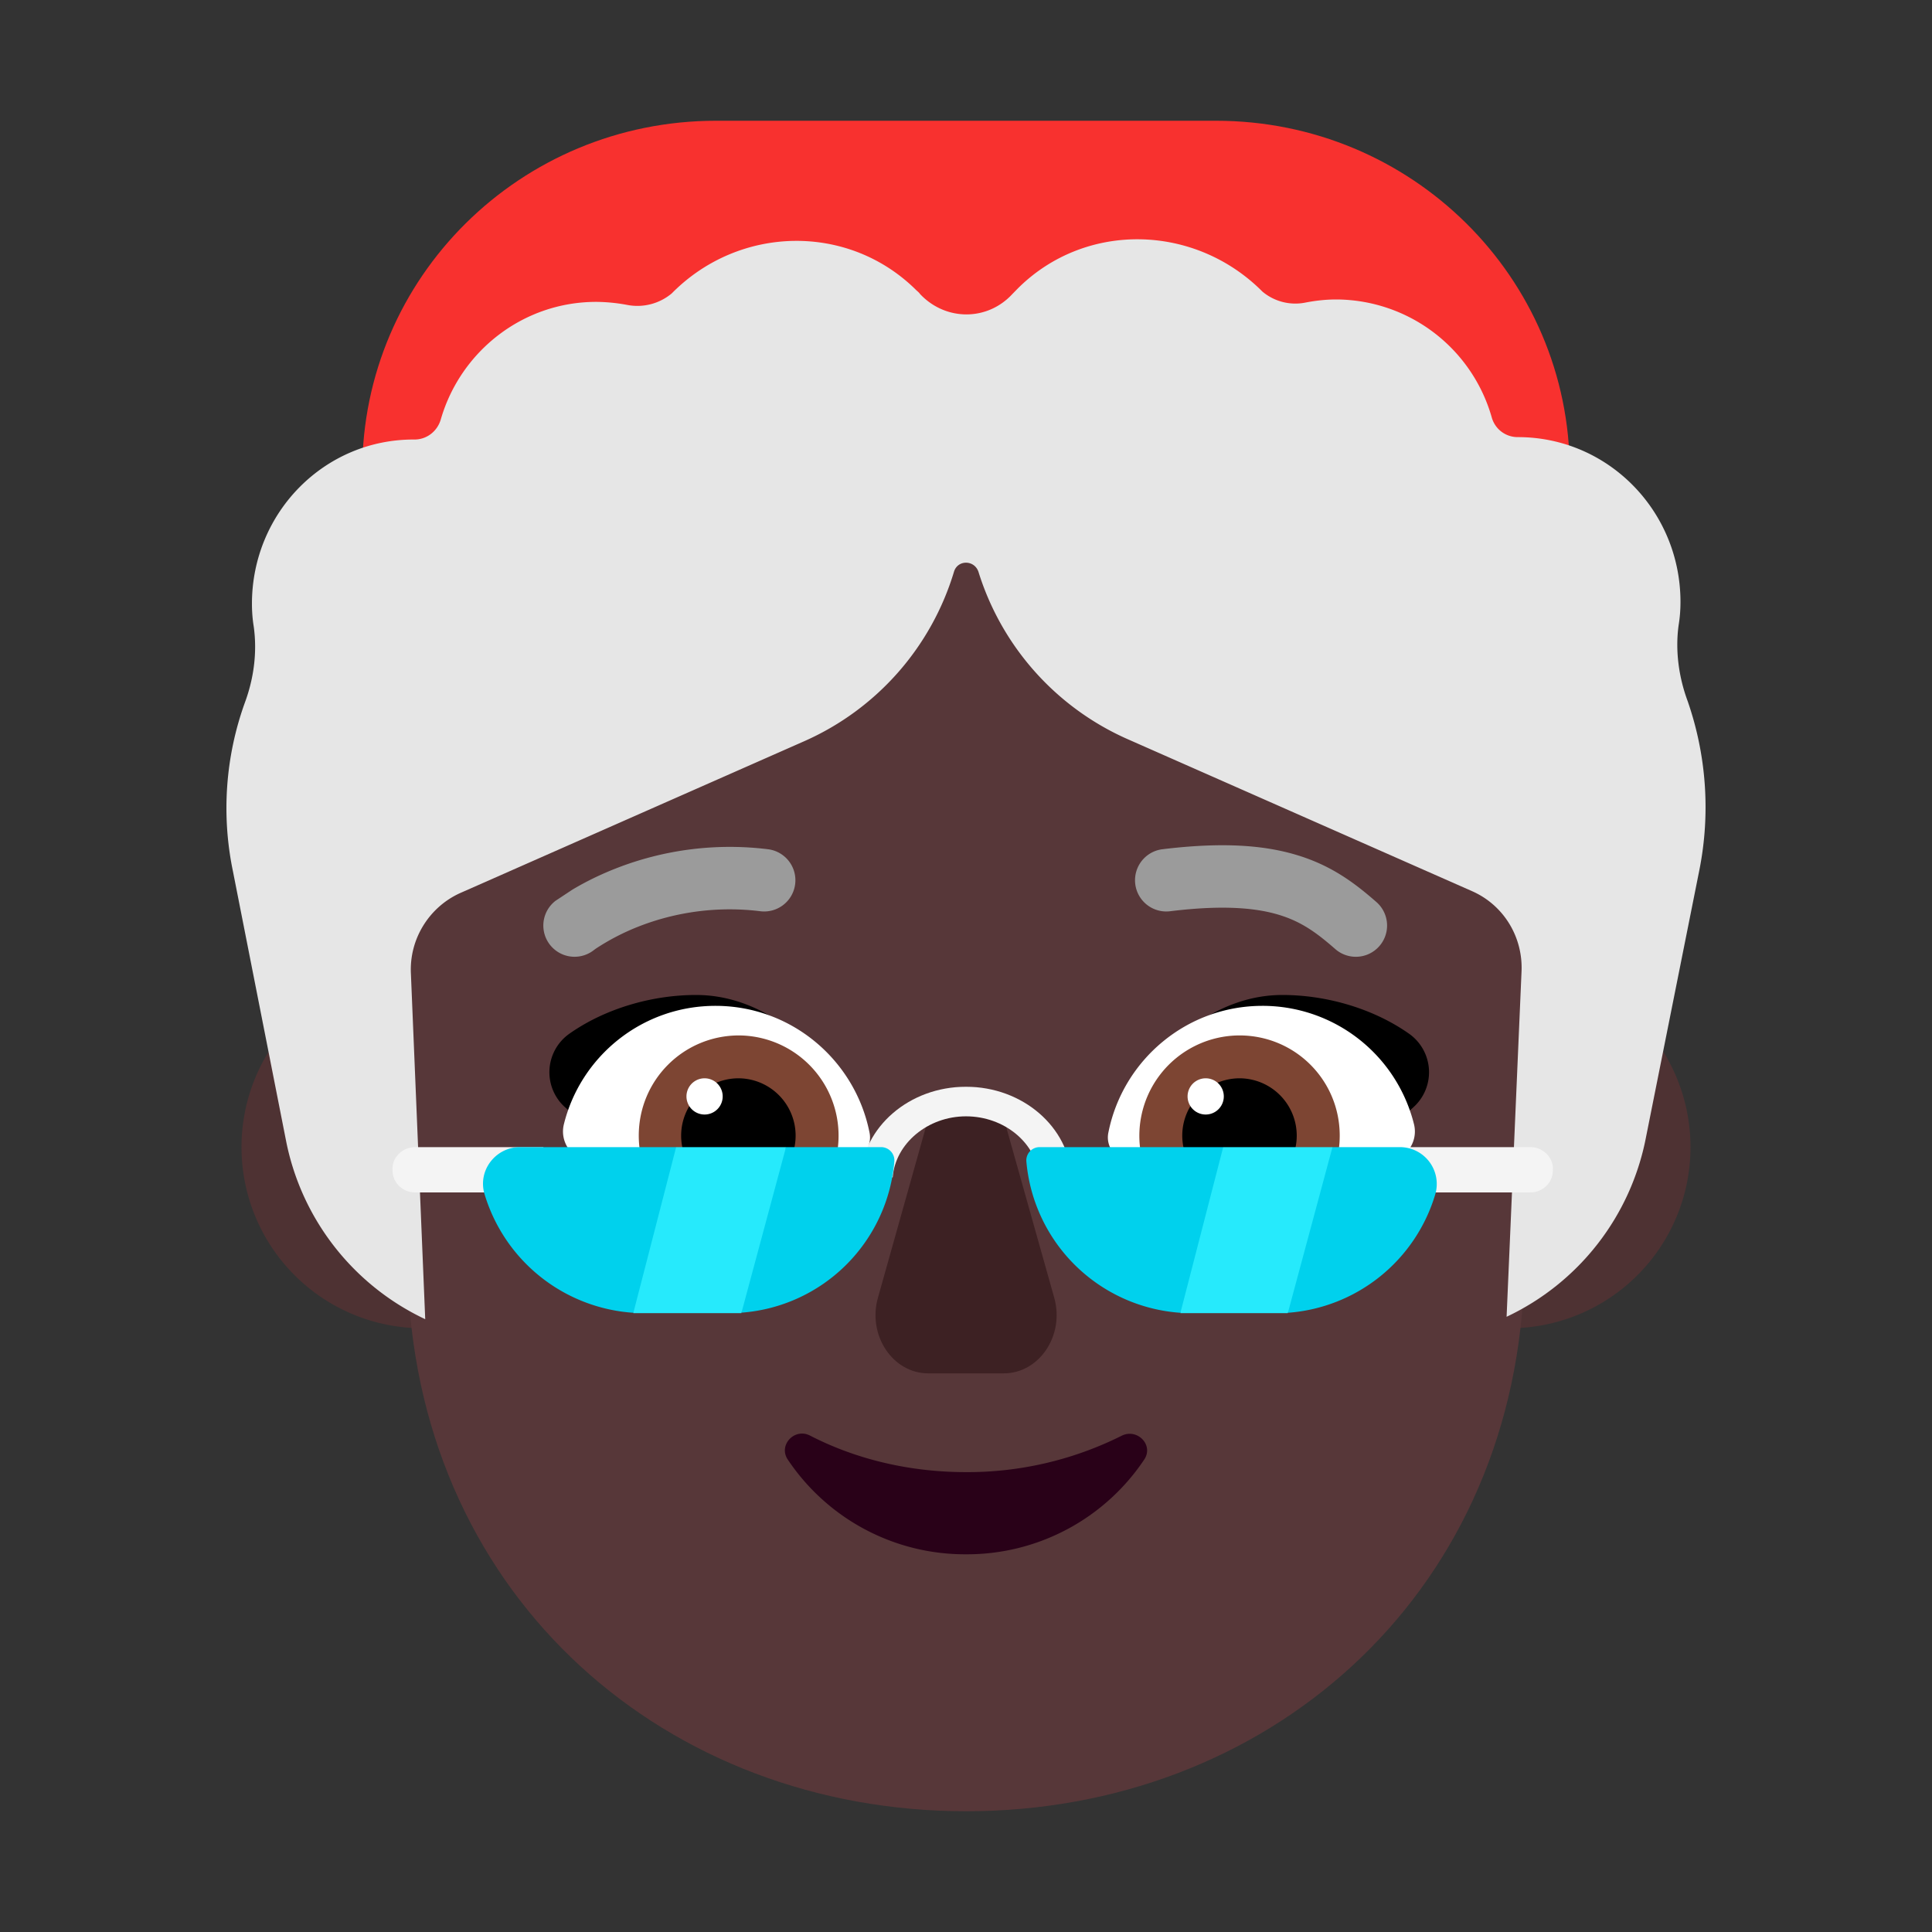 <svg xmlns="http://www.w3.org/2000/svg" xmlns:xlink="http://www.w3.org/1999/xlink" width="32" height="32" viewBox="0 0 32 32"><rect x="0" y="0" width="32" height="32" fill="#333333" stroke="none"/><g fill="none"><path fill="#4E3233" d="M7 22a3 3 0 1 0 0-6a3 3 0 0 0 0 6Zm18 0a3 3 0 1 0 0-6a3 3 0 0 0 0 6Z"/><path fill="#F8312F" d="M26 11H6V7.802C6 4.594 8.62 2 11.86 2h8.28C23.38 2 26 4.594 26 7.802V11Z"/><path fill="#573739" d="M13.585 8.01c-4.02 0-7.241 3.239-7.08 7.13l.254 6.136C6.992 26.5 11.053 30 16.005 30c4.942 0 9.013-3.5 9.236-8.734l.253-6.137C25.656 11.24 22.446 8 18.415 8h-4.83v.01Z"/><path fill="#290118" d="M16 24.383c-.952 0-1.835-.22-2.581-.604c-.255-.135-.53.153-.373.393A3.531 3.531 0 0 0 16 25.744a3.531 3.531 0 0 0 2.954-1.572c.157-.24-.118-.518-.373-.393a5.705 5.705 0 0 1-2.581.604Z"/><path fill="#E6E6E6" d="M27.952 11.61c-.148-.4-.207-.84-.148-1.26c.02-.12.03-.25.03-.38c0-1.51-1.203-2.73-2.693-2.73a.445.445 0 0 1-.434-.33a2.689 2.689 0 0 0-2.574-1.95c-.177 0-.345.02-.503.05a.849.849 0 0 1-.72-.18c-1.114-1.12-2.92-1.17-4.044-.06l-.098.1c-.414.45-1.105.45-1.529 0c-.02-.03-.05-.05-.069-.07c-1.124-1.11-2.93-1.07-4.044.06a.887.887 0 0 1-.74.19A2.877 2.877 0 0 0 9.875 5C8.66 5 7.625 5.82 7.3 6.95c-.06.2-.237.33-.434.33c-1.49-.01-2.693 1.21-2.693 2.72c0 .13.01.26.03.38c.059.43 0 .86-.148 1.26a5.145 5.145 0 0 0-.197 2.79l.877 4.45a4.155 4.155 0 0 0 2.308 2.97l-.237-5.72c-.03-.58.306-1.11.82-1.34l5.71-2.52a4.482 4.482 0 0 0 2.465-2.8c.06-.2.336-.2.405 0a4.484 4.484 0 0 0 2.465 2.77l5.71 2.52c.523.23.849.76.82 1.34l-.247 5.71a4.155 4.155 0 0 0 2.308-2.97l.887-4.44a5.35 5.35 0 0 0-.197-2.79Z"/><path fill="#3D2123" d="M15.384 18.495L14.54 21.5c-.171.614.243 1.247.836 1.247h1.25c.585 0 1.008-.624.837-1.247l-.846-3.006c-.189-.663-1.043-.663-1.232 0Z"/><path fill="#F4F4F4" d="M14.786 19.5c.044-.559.58-1.01 1.214-1.01s1.17.441 1.214 1.01h.536c-.044-.833-.81-1.5-1.75-1.5s-1.706.667-1.75 1.5h.536Zm10.564.25H23V19h2.35c.21 0 .39.18.37.39c0 .2-.17.36-.37.36ZM9 19.75H6.872c-.2 0-.37-.16-.37-.36c-.02-.21.16-.39.37-.39H9v.75Z"/><path fill="#000" d="M11.53 16.48c1.04 0 1.9.72 2.43 1.53c-.448.138-.887.264-1.321.39c-.797.23-1.58.455-2.39.74l-.89-.8a.78.78 0 0 1 .06-1.21c.59-.42 1.37-.65 2.11-.65Zm9.71 0c-1.04 0-1.9.72-2.43 1.53c.448.138.886.264 1.32.39c.797.23 1.581.455 2.39.74l.89-.8a.78.78 0 0 0-.06-1.21c-.59-.42-1.37-.65-2.11-.65Z"/><path fill="#fff" d="M9.34 18.62c.28-1.13 1.3-1.96 2.51-1.96c1.26 0 2.31.9 2.55 2.09c.06.26-.15.5-.42.5H9.84c-.33 0-.58-.31-.5-.63Zm14.08 0a2.585 2.585 0 0 0-2.51-1.96c-1.26 0-2.31.9-2.55 2.09c-.06.26.15.5.42.5h4.14c.33 0 .58-.31.5-.63Z"/><path fill="#7D4533" d="M10.58 18.81c0-.92.74-1.66 1.66-1.66a1.66 1.66 0 0 1 1.59 2.1h-3.19c-.04-.14-.06-.29-.06-.44Zm11.61 0c0-.92-.74-1.66-1.66-1.66a1.662 1.662 0 0 0-1.6 2.1h3.2c.04-.14.06-.29.06-.44Z"/><path fill="#000" d="M12.23 17.86a.95.95 0 0 1 .84 1.39h-1.68a.95.95 0 0 1 .84-1.39Zm8.3 0a.95.95 0 0 0-.84 1.39h1.68a.95.95 0 0 0-.84-1.39Z"/><path fill="#fff" d="M11.97 18.16a.3.3 0 1 1-.6 0a.3.3 0 0 1 .6 0Zm8.3 0a.3.3 0 1 1-.6 0a.3.3 0 0 1 .6 0Z"/><path fill="#00D1ED" d="M12.281 21.742a2.745 2.745 0 0 0 2.532-2.502a.22.22 0 0 0-.22-.24h-1.574l-.738 1.417v1.325ZM11.199 19H8.613c-.4 0-.7.38-.59.77a2.767 2.767 0 0 0 2.468 1.974l1.065-1.398L11.199 19Zm10.131 2.744a2.757 2.757 0 0 0 2.44-1.954a.61.61 0 0 0-.58-.79h-1.12l-.856 1.37l.117 1.373ZM20.26 19h-3.04a.22.22 0 0 0-.22.24a2.753 2.753 0 0 0 2.55 2.504l.93-1.375L20.26 19Z"/><path fill="#26EAFC" d="m10.489 21.75l.71-2.75h1.82l-.74 2.75h-1.79Zm9.061 0l.71-2.75h1.81l-.74 2.75h-1.78Z"/><path fill="#9B9B9B" d="M21.515 14.173c.575.18.955.482 1.282.767a.517.517 0 0 1-.68.78c-.293-.256-.543-.445-.913-.561c-.378-.119-.927-.176-1.824-.066a.517.517 0 1 1-.126-1.027c.983-.12 1.694-.072 2.26.107Zm-11.322.214c-.305.12-.547.249-.715.35l-.278.184a.517.517 0 0 0 .633.818l.005-.004l.03-.022a3.843 3.843 0 0 1 .702-.364a4.138 4.138 0 0 1 2.024-.256a.517.517 0 1 0 .126-1.027a5.171 5.171 0 0 0-2.527.321Z"/></g></svg>